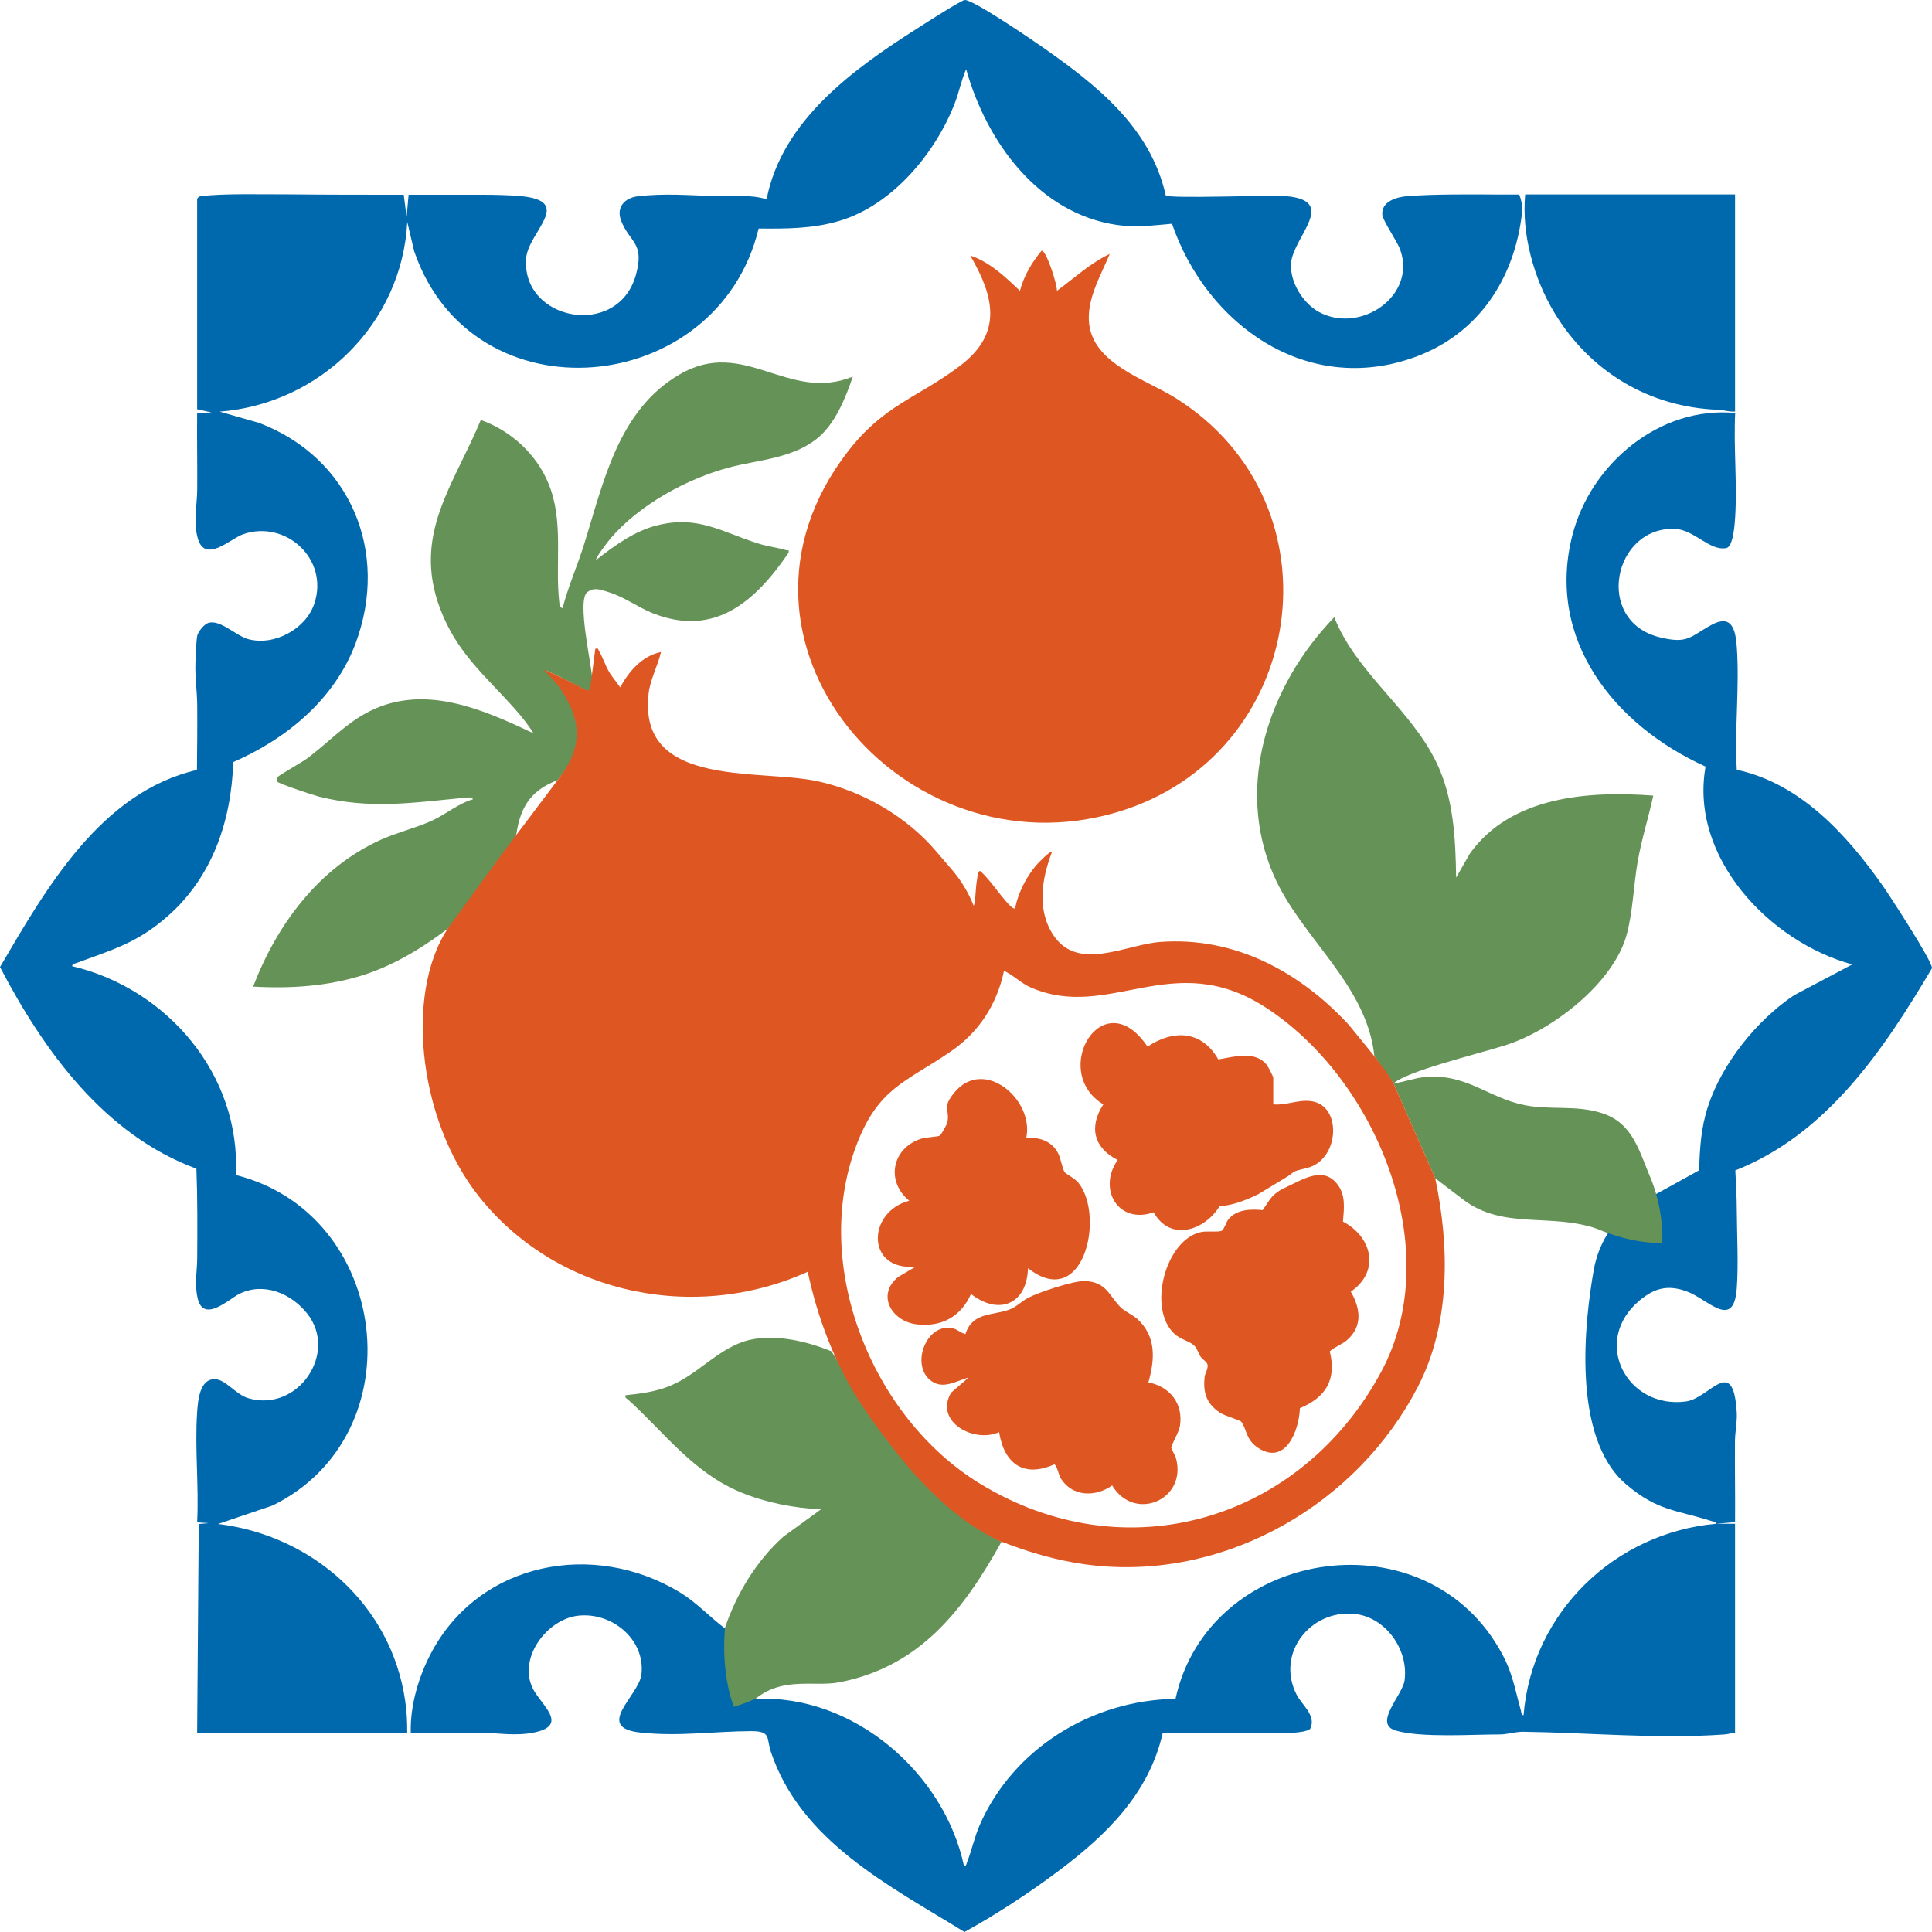 <svg width="400" height="400" viewBox="0 0 400 400" fill="none" xmlns="http://www.w3.org/2000/svg">
<path d="M283.772 217.702C283.772 217.702 283.745 217.702 283.745 217.688C284.535 218.648 283.758 217.688 283.772 217.702Z" fill="#220901"/>
<path d="M40.872 41.087C41.163 40.614 41.537 40.628 42.023 40.572C46.625 40.03 54.694 40.267 59.616 40.239C67.588 40.321 75.602 40.321 83.585 40.321L84.184 44.909L84.597 40.321C89.317 40.321 95.37 40.321 100.03 40.321C102.334 40.321 105.313 40.378 107.739 40.6C119.011 41.615 109.375 47.98 108.931 53.457C107.891 66.466 127.953 70.233 131.655 56.918C133.526 50.163 130.365 50.274 128.591 45.673C127.537 42.949 129.312 40.962 132.029 40.642C137.45 39.989 142.857 40.433 148.25 40.614C151.758 40.739 155.321 40.183 158.718 41.267C161.879 24.922 176.783 14.22 189.954 5.853C191.285 5.005 198.979 0.057 199.742 0.001C201.475 -0.11 213.786 8.313 216.06 9.911C227.193 17.722 238.174 26.395 241.362 40.461C242.374 41.184 262.755 40.336 266.124 40.6C277.257 41.476 267.732 49.023 267.302 54.471C266.997 58.335 269.742 62.769 273.07 64.59C281.569 69.218 293.326 61.351 289.901 51.706C289.277 49.94 286.269 45.659 286.185 44.422C286.005 41.684 289.194 40.781 291.315 40.614C296.944 40.169 304.833 40.239 310.586 40.281C311.807 40.281 314.535 40.281 314.535 40.281C315.038 41.524 315.263 42.87 315.107 44.202C313.526 57.696 306.146 69.11 292.993 73.916C270.644 82.075 249.861 67.314 242.652 46.327C238.7 46.66 235.262 47.147 231.283 46.577C214.965 44.214 204.22 29.3 200.033 14.331C199.063 16.485 198.619 18.848 197.787 21.072C193.85 31.524 184.852 42.407 173.885 45.701C168.339 47.369 162.808 47.369 157.068 47.313C148.611 82.381 97.84 87.245 85.75 52.011L84.322 45.951C83.213 67.008 66.299 83.59 45.475 85.23L53.613 87.551C72.496 94.723 80.718 114.251 73.605 133.237C69.28 144.773 59.325 152.974 48.289 157.783C47.901 169.986 43.964 181.578 34.674 189.723C28.38 195.255 23.306 196.617 15.777 199.397C15.417 199.522 14.987 199.536 14.932 200.036C34.605 204.664 49.897 222.538 48.83 243.276C80.815 251.309 86.319 297.023 56.427 311.701L45.142 315.523C64.663 317.886 80.981 332.244 83.879 352.064C84.239 354.482 84.308 356.337 84.308 358.791H40.816L41.149 315.523L43.145 315.356L40.816 315.189C41.205 307.74 40.303 299.775 40.816 292.381C40.983 289.949 41.343 285.32 44.643 285.557C46.778 285.71 48.885 288.74 51.381 289.476C61.696 292.52 70.098 280.067 63.568 271.922C60.24 267.766 54.625 265.403 49.565 267.877C47.443 268.906 42.078 274.118 40.9 268.697C40.234 265.612 40.816 263.332 40.83 260.469C40.872 254.312 40.9 248.127 40.664 241.969C21.628 234.95 9.067 217.577 0 200.217C9.58 183.885 20.907 163.982 40.775 159.409C40.816 154.934 40.872 150.444 40.83 145.955C40.802 143.05 40.331 140.048 40.47 136.962C40.525 135.628 40.622 132.779 40.83 131.667C40.983 130.805 42.286 129.22 43.118 128.97C45.599 128.192 48.858 131.653 51.422 132.334C56.774 133.765 63.29 130.263 65.065 125.009C68.184 115.752 59.145 107.566 50.355 110.596C47.721 111.499 42.341 116.878 40.9 111.277C40.012 107.858 40.802 104.661 40.83 101.381C40.872 96.113 40.761 90.831 40.816 85.564L43.811 85.397L40.816 84.73V41.128L40.872 41.087Z" fill="#0069AD"/>
<path d="M156.39 351.785L156.182 351.131C155.017 346.447 153.437 342.069 150.096 337.066C150.096 337.093 150.082 337.107 150.068 337.135C146.865 334.703 144.259 331.812 140.751 329.671C122.963 318.872 99.297 323.278 89.259 342.236C86.722 347.017 84.889 353.074 85.045 358.72C89.842 358.845 94.653 358.72 99.45 358.748C103.248 358.776 106.659 359.499 110.638 358.679C117.931 357.164 111.927 352.924 110.291 349.547C107.214 343.251 113.258 335.203 119.733 334.508C126.679 333.744 133.597 339.387 132.807 346.614C132.322 351.104 122.797 357.692 132.682 358.72C140.737 359.554 147.78 358.442 155.558 358.414C159.717 358.414 158.65 359.86 159.593 362.681C165.818 381.251 184.118 390.396 199.688 400C206.384 396.303 213.081 391.911 219.223 387.311C229.08 379.93 237.898 371.313 240.726 358.79C246.3 358.79 253.444 358.734 259.031 358.79C258.241 358.776 259.821 358.79 259.031 358.79C261.097 358.818 269.98 359.207 271.255 357.942C272.614 355.176 269.536 353.036 268.413 350.784C264.143 342.305 271.297 333.257 280.378 334.133C286.894 334.758 291.677 341.569 290.804 347.907C290.374 351.048 284.107 356.969 289.098 358.331C294.547 359.818 304.64 359.096 310.602 359.096C311.961 359.096 313.86 358.526 315.288 358.54C328.972 358.72 343.363 360.096 357.075 359.096C357.823 359.04 358.489 358.804 359.224 358.748V315.48H355.286L359.224 315.147C359.279 309.545 359.154 303.93 359.21 298.329C359.224 296.425 359.695 294.479 359.57 292.338C358.822 280.358 353.997 289.489 349.075 290.156C336.833 291.824 329.332 277.675 339.481 269.224C342.628 266.611 345.387 265.972 349.269 267.39C353.595 268.974 358.946 275.507 359.584 266.736C359.945 261.719 359.612 255.534 359.584 250.433C359.57 247.695 359.432 245.04 359.279 242.316C378.259 234.838 390.002 217.339 399.998 200.452C400.137 199.104 391.292 185.511 389.85 183.453C382.405 172.862 372.769 162.202 359.584 159.38C359.099 151.083 360.18 142.146 359.584 133.917C359.321 130.331 358.53 127.093 354.357 129.372C349.949 131.763 349.546 133.403 343.626 131.944C329.998 128.58 334.005 109.038 346.732 109.497C350.794 109.636 353.914 114.125 357.407 113.472C358.877 113.194 359.168 108.399 359.251 106.995C359.681 99.99 358.905 92.554 359.251 85.507C343.654 84.02 329.346 95.987 325.547 110.803C319.988 132.5 334.351 150.249 353.123 158.713C349.741 177.463 366.364 195.031 383.486 199.674L371.438 206.053C363.716 211.224 356.506 220.202 353.609 229.112C352.153 233.573 351.945 237.646 351.765 242.302C351.765 242.302 341.034 248.265 339.578 249.029C339.051 249.307 338.511 249.641 337.956 250.03C333.686 253.018 330.899 257.716 329.984 262.859C328.112 273.366 325.256 297.62 336.694 307.336C343.197 312.853 346.926 312.562 354.357 314.924C354.704 315.036 355.356 315.008 355.286 315.48C334.31 317.357 317.173 333.855 315.44 355.093C314.969 355.176 314.983 354.509 314.886 354.161C313.444 348.977 313.153 346.03 310.269 341.138C294.02 313.521 250.126 320.859 243.374 351.729C226.141 351.965 209.823 361.931 202.849 377.831C201.74 380.375 201.199 383.071 200.229 385.518C200.09 385.865 200.104 386.324 199.591 386.365C195.487 367.018 176.632 350.728 156.432 351.743" fill="#0069AD"/>
<path d="M359.225 85.201C358.033 85.326 356.924 84.881 355.745 84.84C341.493 84.339 329.154 76.959 321.778 64.672C317.549 57.625 315.012 48.486 315.774 40.258H359.225V41.113V85.215V85.201Z" fill="#0069AD"/>
<path d="M288.528 224.307C291.204 221.833 305.027 218.441 311.432 216.482C321.165 213.507 334.142 203.57 336.831 193.354C338.093 188.572 338.218 183.194 339.077 178.301C339.895 173.714 341.296 169.267 342.294 164.722C328.859 163.721 312.832 164.819 304.32 176.73L301.478 181.692C301.353 173.659 300.965 165.292 297.443 157.953C292.078 146.764 280.792 139.314 276.245 127.792C262.782 141.705 255.573 162.512 263.684 181.164C269.34 194.188 282.996 203.722 284.549 218.65" fill="#659256"/>
<path d="M105.174 175.881C105.825 174.658 106.81 173.366 106.907 172.712C107.836 166.333 110.498 163.442 115.475 161.496C115.35 161.607 115.6 161.385 115.475 161.496C117.083 159.258 122.407 153.782 118.303 145.859C117.083 143.496 116.709 142.621 113.049 138.826C115.863 139.98 120.009 142.252 121.395 142.961C121.964 143.253 122.089 143.009 122.324 142.536L122.607 140.673C122.524 140.937 122.552 140.312 122.607 140.673C122.579 137.824 119.329 124.246 121.617 122.578C123.114 121.494 124.376 122.12 125.942 122.578C129.187 123.537 132.084 125.747 135.176 126.971C148 132.044 156.471 124.427 163.279 114.42C163.39 113.697 163.182 114.031 162.807 113.919C160.95 113.363 158.856 113.127 156.915 112.502C149.359 110.111 144.493 106.65 136.063 108.763C131.336 109.944 127.204 112.974 123.447 115.921C123.142 115.587 126.026 111.932 126.442 111.431C132.362 104.51 142.247 99.089 150.995 96.782C157.123 95.17 163.819 94.961 169.032 90.903C172.859 87.914 175.036 82.48 176.561 77.977C163.154 83.425 154.128 69.721 140.736 77.504C127.925 84.94 124.944 99.937 120.882 112.849C119.496 117.241 117.638 121.453 116.473 125.9C115.863 125.775 115.863 125.247 115.794 124.747C114.865 116.505 116.806 107.915 113.534 100.048C110.997 93.947 105.728 89.151 99.545 86.955C93.999 100.368 85.376 110.598 91.074 125.886C94.554 135.213 100.46 139.841 106.671 146.86C108.044 148.417 109.375 150.085 110.484 151.85C99.697 146.707 87.414 141.37 75.865 147.597C71.248 150.085 67.643 154.046 63.456 157.118C62.527 157.799 57.717 160.537 57.536 160.829C57.37 161.079 57.273 161.635 57.398 161.829C57.675 162.246 64.995 164.679 66.077 164.943C76.794 167.597 85.473 166.18 96.065 165.179C96.439 165.137 97.881 164.901 97.881 165.499C94.859 166.374 92.266 168.612 89.48 169.891C86.166 171.406 82.27 172.323 78.846 173.866C66.035 179.648 57.342 191.379 52.407 204.263C60.06 204.708 67.921 204.207 75.241 201.859C82.284 199.607 88.454 195.604 94.235 191.115C94.29 191.003 94.179 191.226 94.235 191.115C97.784 186.403 101.458 181.788 104.051 177.591L105.188 175.881H105.174Z" fill="#659256"/>
<path d="M297.151 243.946L303.085 248.477C311.321 254.607 321.039 251.118 330.536 254.37C338.425 257.762 344.151 257.317 344.151 257.317C344.151 257.317 344.622 251.368 341.961 244.433C339.368 238.484 338.231 232.577 331.673 230.464C326.336 228.741 321.026 229.866 315.716 228.824C308.09 227.323 303.668 222.208 294.989 222.986C293.006 223.167 290.497 224.07 288.514 224.307" fill="#659256"/>
<path d="M172.132 279.778C167.141 277.735 160.812 276.206 155.391 277.374C149.041 278.75 144.688 284.504 138.698 286.936C135.731 288.145 132.667 288.548 129.506 288.868C129.354 289.507 129.742 289.507 130.061 289.799C137.7 296.763 143.579 304.921 153.408 308.98C158.552 311.106 164.444 312.26 169.99 312.482L162.198 318.139C156.583 323.185 152.507 329.926 150.095 337.028C149.263 347.161 151.939 353.373 151.939 353.373C151.939 353.373 153.103 353.109 156.389 351.747C162.115 347.049 168.631 349.287 173.706 348.314C190.454 345.104 199.479 333.331 207.34 319.224C190.759 310.537 182.808 295.957 172.132 279.778Z" fill="#659256"/>
<path d="M218.807 60.225C222.398 57.598 225.698 54.498 229.76 52.567C227.916 57.042 224.935 61.948 225.49 67.008C226.391 75.347 237.288 78.586 243.347 82.38C278.34 104.285 270.604 156.462 231.341 168.137C186.947 181.341 145.369 132.542 175.509 93.527C183.121 83.673 190.011 82.408 198.857 75.667C207.702 68.926 205.775 61.323 200.881 52.9C204.971 54.276 208.118 57.32 211.168 60.211C211.959 57.139 213.622 54.332 215.66 51.899C216.672 51.899 218.904 58.96 218.821 60.211L218.807 60.225Z" fill="#DE5722"/>
<path d="M260.469 247.267C259.179 247.893 255.381 249.714 252.552 249.658C249.433 254.801 242.265 257.15 238.854 250.992C231.548 253.577 227.195 246.211 231.395 240.165C226.446 237.649 225.392 233.34 228.428 228.657C217.212 221.818 228.359 202.999 237.579 216.689C243.014 213.09 248.823 213.354 252.233 219.344C255.45 218.802 259.914 217.44 262.285 220.498C262.576 220.873 263.616 222.861 263.616 223.152V228.643C266.333 228.907 268.662 227.628 271.421 227.975C277.993 228.809 277.328 240.193 270.603 241.819C266.86 242.722 268.607 242.389 265.834 244.029" fill="#DE5722"/>
<path d="M278.048 252.923C278.27 250.102 278.686 247.308 276.718 244.973C273.723 241.429 269.661 244.236 265.765 246.043C264.559 246.599 263.519 247.447 262.77 248.545L261.411 250.546C258.999 250.296 256.046 250.352 254.341 252.437C253.855 253.034 253.426 254.522 253.024 254.772C252.358 255.175 249.89 254.827 248.684 255.078C241.294 256.606 237.454 271.006 243.222 276.232C244.358 277.26 246.299 277.705 247.214 278.553C247.852 279.151 248.074 280.137 248.559 280.874C248.92 281.416 249.835 281.93 249.987 282.473C250.223 283.362 249.488 284.224 249.405 285.086C249.045 288.366 249.807 290.645 252.594 292.494C253.523 293.119 256.711 294.036 256.933 294.301C258.126 295.69 257.807 298.067 260.552 299.818C266.208 303.432 268.981 296.107 269.134 291.549C274.472 289.325 276.773 285.669 275.317 279.79C276.399 278.789 277.799 278.428 278.936 277.413C282.166 274.55 281.653 270.867 279.671 267.42C285.771 263.25 284.121 256.12 278.076 252.937L278.048 252.923Z" fill="#DE5722"/>
<path d="M237.732 286.198C242.21 287.074 245.038 290.59 244.29 295.274C244.096 296.511 242.501 299.166 242.501 299.68C242.501 300.083 243.292 301.237 243.472 301.904C245.829 310.508 234.862 315.219 230.259 307.547C226.835 309.965 222.093 309.938 219.653 306.143C219.182 305.421 218.835 303.35 218.267 303.183C211.917 306.032 207.882 302.988 206.856 296.511C201.671 298.846 193.408 294.399 196.902 288.352L200.548 285.197C198.025 285.892 195.404 287.658 192.937 286.004C188.417 282.974 191.578 274.078 196.985 274.954C198.15 275.148 198.829 275.941 199.883 276.205C201.338 271.604 205.553 272.41 208.95 271.145C210.489 270.576 211.432 269.45 212.832 268.713C215.036 267.56 222.287 265.127 224.616 265.225C229.011 265.405 229.566 268.129 231.923 270.576C232.866 271.549 234.391 272.132 235.431 273.05C239.41 276.636 239.132 281.417 237.76 286.198H237.732Z" fill="#DE5722"/>
<path d="M212.498 235.62C215.23 235.384 217.808 236.273 219.098 238.817C219.625 239.859 219.944 242.013 220.443 242.708C220.706 243.07 222.522 243.945 223.299 244.918C228.789 251.826 224.366 271.604 212.831 262.57C212.609 270.076 206.786 272.397 201.033 267.907C198.939 272.605 194.932 274.801 189.789 274.19C184.645 273.578 181.387 268.144 185.921 264.405L189.581 262.25C179.21 263.168 179.515 250.853 188.25 248.601C183.356 244.599 184.659 237.802 190.579 235.801C191.716 235.411 194.073 235.397 194.558 235.119C194.863 234.939 196.055 232.826 196.139 232.381C196.707 229.574 194.905 229.463 197.594 226.196C203.722 218.746 214.176 227.683 212.471 235.62H212.498Z" fill="#DE5722"/>
<path d="M197.32 180.335C196.229 179.032 195.085 177.768 193.994 176.465C187.782 169.046 178.489 163.71 169.114 161.718C164.483 160.731 157.898 160.731 151.686 159.967C143.146 158.924 135.34 156.436 134.273 148.055C134.107 146.721 134.093 145.234 134.287 143.566C134.647 140.577 136.186 137.895 136.852 134.99C132.942 135.796 130.225 138.965 128.394 142.315C127.715 141.258 126.828 140.285 126.176 139.215C125.33 137.839 124.748 135.949 124 134.754C123.792 134.406 124.013 134.17 123.251 134.323L122.516 140.008L122.197 142.426C121.961 142.899 121.809 143.107 121.254 142.815C119.868 142.106 115.348 139.743 112.52 138.604C116.194 142.398 116.554 143.274 117.774 145.637C121.878 153.559 117.081 159.258 115.473 161.482L103.508 177.368L93.692 190.892C83.583 203.847 86.178 231.602 99.349 247.961C115.917 268.546 145.101 274.064 168.656 262.639C164.081 237.801 178.819 223.04 196.842 207.751C199.019 206.264 203.261 201.594 203.261 195.256C202.903 188.087 199.478 182.914 197.32 180.335Z" fill="#DE5722"/>
<path d="M297.154 243.944L288.516 224.305C288.516 224.305 287.268 222.081 284.523 218.648L283.761 217.702C283.761 217.702 284.523 218.648 283.733 217.689C283.733 217.689 283.747 217.689 283.761 217.702L279.227 212.143C269.065 201.163 255.589 193.88 240.213 195.019C233.143 195.547 223.16 201.302 218.072 193.588C214.62 188.348 215.687 181.912 217.809 176.381C217.462 176.019 214.8 178.827 214.481 179.202C212.457 181.607 210.766 184.929 210.169 188.028C209.823 188.348 208.908 187.291 208.672 187.041C206.717 184.915 205.137 182.385 203.029 180.384C202.364 180.106 202.392 181.565 202.308 181.982C201.99 183.622 202.045 185.262 201.782 186.791C201.712 187.208 201.671 187.82 201.088 187.667C200.797 187.583 196.818 185.498 192.302 185.498L199.586 191.212C203.029 198.355 200.562 203.664 195.446 207.765C177.034 222.567 162.948 238.871 167.274 263.555L167.384 264.014L167.53 264.654C169.827 274.727 173.779 284.4 179.723 292.851C187.66 304.136 196.189 314.103 207.355 319.249C207.355 319.221 207.383 319.207 207.397 319.193C208.007 319.429 208.617 319.666 209.227 319.888C214.911 321.987 220.9 323.557 226.945 324.155C254.299 326.879 281.057 311.285 293.563 287.114C300.329 274.021 300.134 258.135 297.154 243.958V243.944ZM285.924 284.098C269.3 314.871 233.059 325.698 202.78 307.101C180.583 293.48 167.828 262.068 177.311 237.106C181.831 225.208 187.474 224.096 196.818 217.716C202.669 213.727 206.398 207.959 207.868 200.996C209.975 201.983 211.279 203.525 213.511 204.485C229.718 211.448 242.792 196.187 261.939 208.515C284.884 223.276 299.635 258.719 285.924 284.098Z" fill="#DE5722"/>
</svg>
